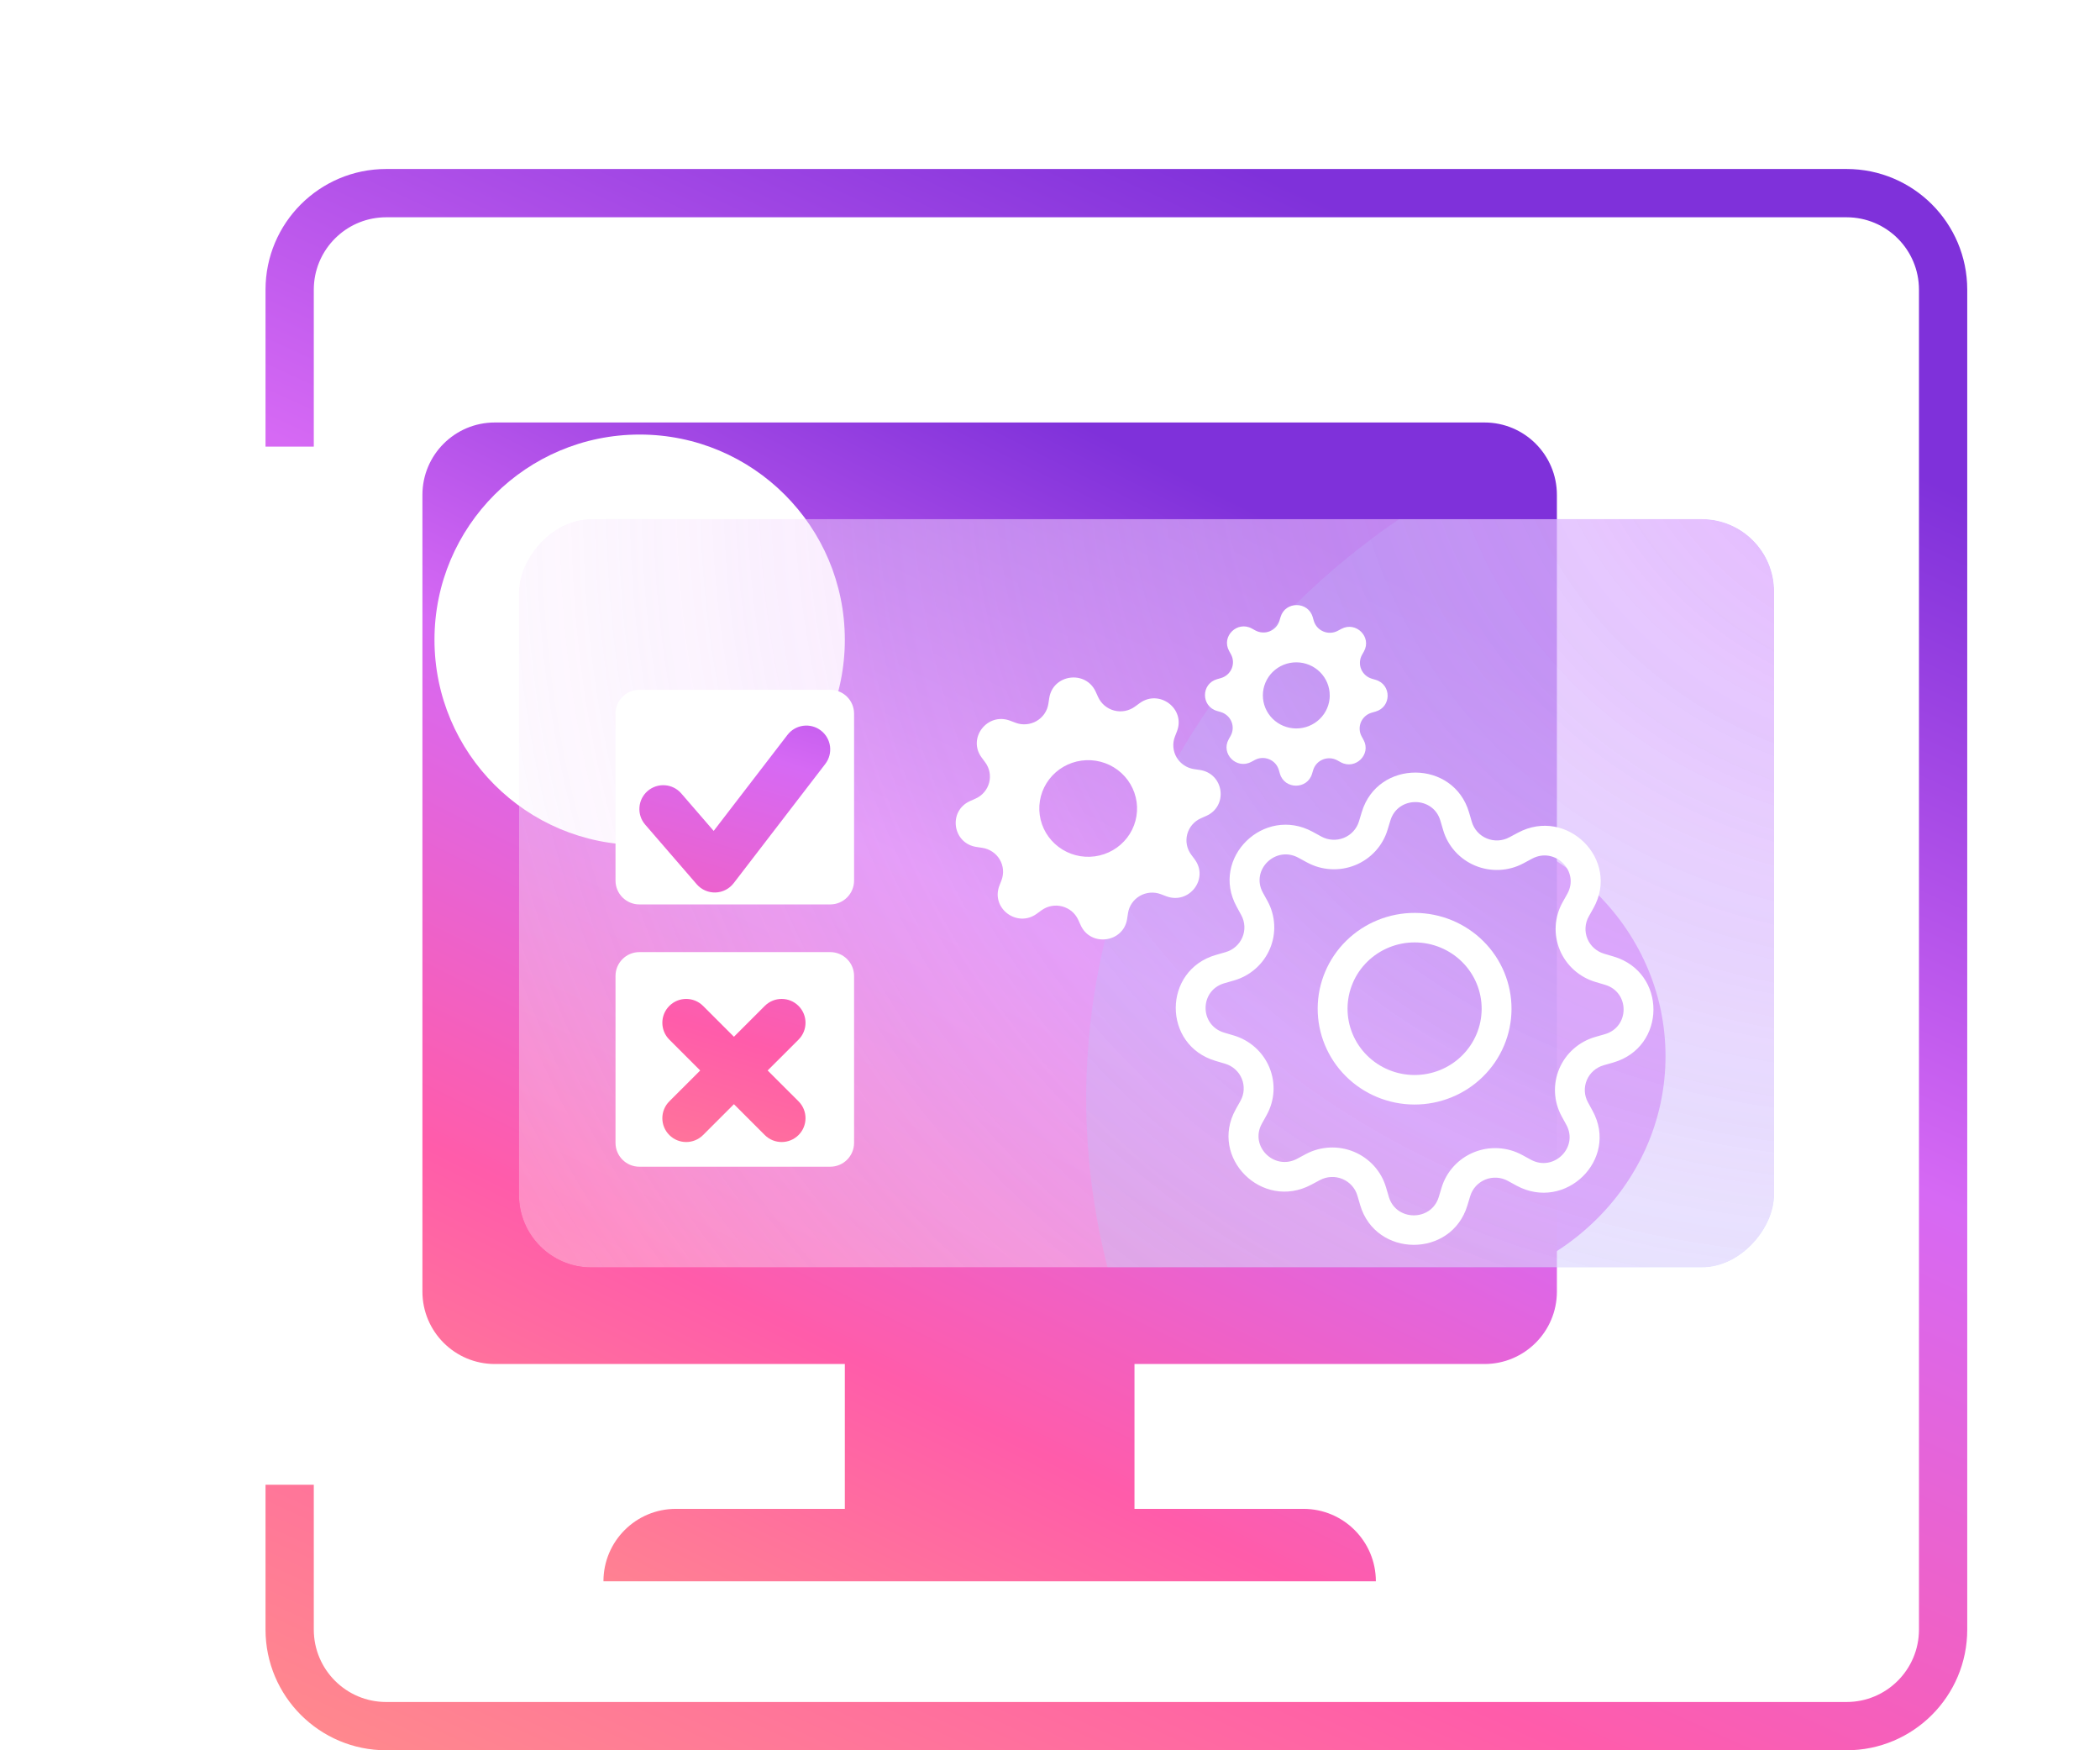 <svg width="174" height="145" viewBox="0 0 174 145" fill="none" xmlns="http://www.w3.org/2000/svg">
<g filter="url(#filter0_f_1102_8260)">
<ellipse cx="117.5" cy="87.5" rx="20.5" ry="19.5" fill="#D669F4"/>
</g>
<path d="M35 41C35 37.686 37.686 35 41 35H123C126.314 35 129 37.686 129 41V107C129 110.314 126.314 113 123 113H94V125H108C111.314 125 114 127.686 114 131H50C50 127.686 52.686 125 56 125H70V113H41C37.686 113 35 110.314 35 107V41Z" fill="url(#paint0_linear_1102_8260)"/>
<g filter="url(#filter1_f_1102_8260)">
<circle cx="53" cy="53" r="17" fill="white"/>
</g>
<g opacity="0.9">
<g clip-path="url(#clip0_1102_8260)">
<g opacity="0.3" filter="url(#filter2_f_1102_8260)">
<ellipse cx="152" cy="91" rx="62" ry="59" fill="#78C5FD"/>
</g>
<g filter="url(#filter3_b_1102_8260)">
<rect width="104" height="62" rx="6" transform="matrix(-1 1.74846e-07 1.74846e-07 1 147 43)" fill="url(#paint1_radial_1102_8260)" fill-opacity="0.95"/>
</g>
</g>
</g>
<path d="M32 18C28.893 18 26.338 20.361 26.031 23.387C26.011 23.588 26 23.793 26 24V37H22V24C22 18.477 26.477 14 32 14H153C158.523 14 163 18.477 163 24V135C163 140.523 158.523 145 153 145H32C26.477 145 22 140.523 22 135V123H26V135C26 138.314 28.686 141 32 141H153C156.314 141 159 138.314 159 135V24C159 20.686 156.314 18 153 18H32Z" fill="url(#paint2_linear_1102_8260)"/>
<g filter="url(#filter4_d_1102_8260)">
<path d="M51 55.994C51 54.903 51.885 54.019 52.977 54.019H68.789C69.881 54.019 70.766 54.903 70.766 55.994V69.822C70.766 70.913 69.881 71.798 68.789 71.798H52.977C51.885 71.798 51 70.913 51 69.822V55.994Z" fill="white"/>
<path d="M51 77.723C51 76.632 51.885 75.748 52.977 75.748H68.789C69.881 75.748 70.766 76.632 70.766 77.723V91.551C70.766 92.642 69.881 93.527 68.789 93.527H52.977C51.885 93.527 51 92.642 51 91.551V77.723Z" fill="white"/>
<path d="M55.459 80.205C56.23 79.434 57.482 79.434 58.254 80.205L60.811 82.761L63.368 80.205C64.14 79.434 65.392 79.434 66.164 80.205C66.936 80.977 66.936 82.227 66.164 82.999L63.606 85.555L66.164 88.11C66.936 88.882 66.936 90.133 66.164 90.904C65.392 91.675 64.14 91.675 63.368 90.904L60.811 88.348L58.254 90.904C57.482 91.675 56.23 91.676 55.459 90.904C54.687 90.133 54.687 88.882 55.459 88.111L58.016 85.555L55.459 82.999C54.687 82.227 54.687 80.977 55.459 80.205Z" fill="url(#paint3_linear_1102_8260)"/>
<path d="M68.381 60.16C69.046 59.295 68.883 58.055 68.017 57.39C67.151 56.726 65.91 56.889 65.246 57.754L59.133 65.708L56.449 62.604C55.736 61.779 54.487 61.688 53.661 62.401C52.836 63.114 52.744 64.362 53.458 65.187L57.727 70.126C58.116 70.575 58.686 70.826 59.28 70.809C59.874 70.792 60.429 70.508 60.791 70.037L68.381 60.16Z" fill="url(#paint4_linear_1102_8260)"/>
<path d="M109.179 80.405C109.175 81.447 109.378 82.48 109.778 83.445C110.177 84.41 110.765 85.287 111.508 86.027C112.25 86.767 113.133 87.356 114.106 87.759C115.078 88.162 116.122 88.371 117.176 88.376C118.231 88.38 119.276 88.179 120.252 87.784C121.228 87.389 122.116 86.808 122.864 86.074C123.613 85.34 124.208 84.468 124.616 83.506C125.024 82.545 125.236 81.513 125.24 80.471C125.249 78.366 124.412 76.343 122.912 74.848C121.412 73.353 119.373 72.509 117.243 72.5C115.114 72.491 113.067 73.319 111.555 74.801C110.043 76.284 109.188 78.299 109.179 80.405ZM117.187 85.93C115.713 85.924 114.302 85.34 113.264 84.305C112.227 83.271 111.647 81.871 111.653 80.415C111.66 78.958 112.251 77.564 113.297 76.538C114.344 75.512 115.759 74.939 117.233 74.945C118.707 74.951 120.117 75.536 121.155 76.57C122.193 77.605 122.772 79.004 122.766 80.461C122.76 81.917 122.169 83.312 121.122 84.338C120.076 85.364 118.66 85.936 117.187 85.93Z" fill="white"/>
<path d="M100.759 75.978C96.326 77.248 96.299 83.455 100.722 84.762L101.511 84.995C101.819 85.086 102.103 85.245 102.342 85.459C102.581 85.672 102.768 85.936 102.89 86.231C103.012 86.526 103.066 86.844 103.048 87.162C103.03 87.48 102.939 87.79 102.784 88.069L102.385 88.782C100.162 92.783 104.581 97.186 108.645 95.019L109.369 94.633C109.653 94.482 109.967 94.395 110.289 94.38C110.611 94.364 110.932 94.42 111.229 94.543C111.527 94.666 111.792 94.854 112.007 95.092C112.221 95.329 112.379 95.612 112.469 95.918L112.698 96.699C113.983 101.081 120.262 101.107 121.584 96.735L121.82 95.956C121.912 95.651 122.073 95.37 122.289 95.134C122.506 94.898 122.773 94.713 123.071 94.592C123.369 94.472 123.691 94.418 124.013 94.436C124.334 94.455 124.648 94.544 124.93 94.697L125.651 95.092C129.699 97.29 134.156 92.923 131.961 88.904L131.571 88.188C131.418 87.908 131.33 87.597 131.314 87.279C131.299 86.961 131.355 86.643 131.48 86.349C131.604 86.055 131.794 85.793 132.034 85.581C132.275 85.369 132.561 85.213 132.87 85.124L133.66 84.898C138.094 83.627 138.12 77.421 133.697 76.114L132.909 75.881C132.6 75.789 132.316 75.631 132.077 75.417C131.839 75.203 131.651 74.939 131.529 74.644C131.407 74.349 131.353 74.031 131.372 73.713C131.39 73.395 131.48 73.085 131.636 72.806L132.034 72.094C134.261 68.093 129.838 63.687 125.774 65.856L125.05 66.242C124.767 66.394 124.452 66.48 124.131 66.496C123.809 66.511 123.487 66.455 123.19 66.332C122.893 66.209 122.627 66.022 122.413 65.784C122.199 65.546 122.041 65.264 121.951 64.958L121.722 64.177C120.436 59.794 114.158 59.768 112.835 64.14L112.6 64.919C112.507 65.225 112.347 65.505 112.13 65.741C111.914 65.977 111.647 66.163 111.349 66.283C111.05 66.404 110.729 66.457 110.407 66.439C110.085 66.421 109.772 66.332 109.489 66.178L108.769 65.784C104.721 63.583 100.266 67.955 102.459 71.972L102.849 72.688C103.002 72.968 103.089 73.278 103.105 73.597C103.121 73.915 103.064 74.233 102.94 74.526C102.815 74.82 102.626 75.082 102.385 75.294C102.145 75.506 101.859 75.662 101.55 75.751L100.759 75.978ZM101.432 82.419C99.369 81.809 99.381 78.919 101.45 78.326L102.24 78.099C102.904 77.909 103.516 77.574 104.032 77.119C104.548 76.664 104.955 76.101 105.222 75.47C105.489 74.84 105.61 74.158 105.576 73.476C105.542 72.793 105.354 72.127 105.026 71.525L104.633 70.812C103.614 68.939 105.689 66.903 107.577 67.929L108.298 68.32C108.904 68.65 109.576 68.841 110.266 68.879C110.956 68.918 111.647 68.804 112.286 68.545C112.926 68.286 113.499 67.889 113.963 67.382C114.427 66.876 114.771 66.273 114.969 65.619L115.205 64.842C115.822 62.803 118.746 62.815 119.346 64.859L119.576 65.64C119.768 66.297 120.107 66.902 120.567 67.412C121.028 67.922 121.597 68.324 122.235 68.588C122.873 68.852 123.562 68.972 124.253 68.938C124.944 68.905 125.618 68.719 126.226 68.394L126.948 68.006C128.842 66.999 130.902 69.049 129.865 70.916L129.468 71.626C129.135 72.225 128.941 72.89 128.902 73.572C128.862 74.255 128.978 74.938 129.24 75.57C129.502 76.203 129.904 76.769 130.417 77.228C130.929 77.687 131.539 78.027 132.201 78.223L132.987 78.456C135.05 79.066 135.038 81.957 132.97 82.55L132.18 82.776C131.516 82.967 130.904 83.302 130.388 83.757C129.872 84.211 129.466 84.774 129.199 85.404C128.932 86.034 128.811 86.716 128.844 87.398C128.878 88.08 129.066 88.747 129.394 89.348L129.786 90.064C130.805 91.936 128.731 93.972 126.843 92.947L126.124 92.555C125.518 92.225 124.846 92.033 124.155 91.994C123.464 91.954 122.774 92.068 122.133 92.327C121.493 92.586 120.92 92.983 120.455 93.49C119.99 93.996 119.646 94.599 119.448 95.254L119.212 96.034C118.595 98.073 115.671 98.061 115.071 96.016L114.842 95.235C114.649 94.58 114.31 93.975 113.85 93.465C113.39 92.956 112.821 92.554 112.184 92.29C111.547 92.026 110.858 91.906 110.168 91.939C109.478 91.972 108.804 92.157 108.196 92.481L107.472 92.87C105.577 93.876 103.518 91.826 104.555 89.96L104.951 89.247C105.284 88.648 105.477 87.984 105.517 87.302C105.556 86.62 105.441 85.938 105.179 85.305C104.917 84.673 104.516 84.107 104.004 83.648C103.492 83.189 102.883 82.849 102.221 82.653L101.432 82.419Z" fill="white"/>
<path d="M80.381 63.233C78.541 64.051 78.912 66.737 80.907 67.037L81.392 67.11C81.69 67.155 81.975 67.265 82.225 67.433C82.475 67.6 82.684 67.821 82.836 68.079C82.988 68.337 83.08 68.625 83.105 68.923C83.13 69.22 83.087 69.52 82.98 69.799L82.805 70.25C82.09 72.116 84.274 73.756 85.899 72.573L86.293 72.286C87.333 71.531 88.811 71.914 89.34 73.077L89.541 73.519C90.368 75.338 93.086 74.971 93.39 72.999L93.463 72.52C93.508 72.225 93.62 71.944 93.79 71.696C93.959 71.449 94.183 71.243 94.443 71.092C94.704 70.942 94.996 70.851 95.297 70.826C95.598 70.802 95.901 70.844 96.183 70.95L96.64 71.123C98.528 71.83 100.187 69.671 98.989 68.065L98.7 67.675C98.52 67.434 98.398 67.157 98.341 66.864C98.284 66.571 98.295 66.269 98.372 65.98C98.448 65.691 98.59 65.423 98.785 65.195C98.98 64.967 99.224 64.786 99.5 64.663L99.947 64.465C101.787 63.647 101.416 60.96 99.421 60.66L98.936 60.588C98.638 60.543 98.353 60.433 98.103 60.265C97.853 60.097 97.644 59.877 97.492 59.619C97.34 59.361 97.248 59.072 97.223 58.775C97.198 58.477 97.24 58.178 97.348 57.899L97.523 57.448C98.238 55.581 96.054 53.941 94.429 55.125L94.034 55.412C93.791 55.589 93.511 55.71 93.214 55.766C92.918 55.822 92.612 55.812 92.32 55.736C92.028 55.66 91.757 55.52 91.526 55.327C91.296 55.134 91.112 54.893 90.988 54.62L90.787 54.179C89.959 52.359 87.242 52.727 86.938 54.699L86.865 55.178C86.82 55.473 86.708 55.754 86.538 56.001C86.369 56.248 86.145 56.455 85.885 56.605C85.624 56.756 85.332 56.847 85.031 56.871C84.73 56.896 84.427 56.854 84.145 56.748L83.688 56.575C81.8 55.867 80.141 58.027 81.339 59.633L81.628 60.023C81.808 60.263 81.93 60.54 81.987 60.834C82.043 61.127 82.033 61.429 81.956 61.718C81.879 62.007 81.738 62.275 81.543 62.502C81.348 62.73 81.104 62.912 80.828 63.034L80.381 63.233ZM94.177 63.307C94.323 64.359 94.04 65.425 93.39 66.271C92.74 67.116 91.777 67.672 90.713 67.816C89.648 67.96 88.57 67.68 87.714 67.037C86.858 66.395 86.296 65.443 86.15 64.391C86.005 63.339 86.288 62.273 86.938 61.428C87.587 60.583 88.55 60.027 89.614 59.883C90.678 59.739 91.757 60.019 92.612 60.661C93.467 61.303 94.029 62.255 94.175 63.307L94.177 63.307Z" fill="white"/>
<path d="M100.84 53.139C99.514 53.52 99.506 55.375 100.829 55.767L101.15 55.861C101.348 55.92 101.53 56.022 101.683 56.159C101.836 56.296 101.956 56.465 102.035 56.654C102.113 56.843 102.148 57.047 102.136 57.252C102.124 57.455 102.066 57.654 101.966 57.833L101.804 58.122C101.139 59.319 102.461 60.637 103.676 59.988L103.971 59.831C104.748 59.417 105.712 59.817 105.959 60.655L106.052 60.973C106.437 62.284 108.314 62.291 108.71 60.984L108.806 60.666C108.865 60.471 108.968 60.291 109.106 60.139C109.245 59.988 109.417 59.869 109.608 59.792C109.799 59.714 110.006 59.68 110.212 59.692C110.418 59.704 110.619 59.761 110.8 59.859L111.093 60.02C112.304 60.677 113.636 59.371 112.98 58.169L112.822 57.878C112.723 57.698 112.667 57.499 112.657 57.295C112.647 57.091 112.683 56.887 112.763 56.699C112.843 56.51 112.965 56.342 113.119 56.206C113.273 56.07 113.456 55.97 113.655 55.913L113.977 55.821C115.303 55.44 115.31 53.585 113.988 53.194L113.667 53.099C113.469 53.04 113.286 52.939 113.133 52.801C112.98 52.664 112.86 52.495 112.782 52.306C112.703 52.117 112.669 51.913 112.681 51.709C112.693 51.505 112.75 51.306 112.85 51.127L113.012 50.838C113.677 49.641 112.356 48.324 111.14 48.972L110.846 49.129C110.664 49.226 110.462 49.282 110.256 49.292C110.049 49.302 109.843 49.266 109.653 49.187C109.462 49.108 109.292 48.988 109.154 48.835C109.017 48.683 108.915 48.502 108.858 48.306L108.765 47.987C108.38 46.677 106.503 46.669 106.107 47.976L106.011 48.294C105.952 48.489 105.849 48.67 105.71 48.821C105.571 48.972 105.4 49.091 105.209 49.169C105.017 49.246 104.811 49.28 104.605 49.268C104.398 49.257 104.197 49.199 104.016 49.101L103.724 48.941C102.513 48.283 101.18 49.59 101.836 50.791L101.995 51.082C102.093 51.262 102.149 51.461 102.159 51.665C102.169 51.869 102.133 52.073 102.053 52.262C101.973 52.45 101.852 52.618 101.698 52.754C101.543 52.89 101.36 52.99 101.162 53.047L100.84 53.139ZM110.18 54.492C110.177 55.218 109.882 55.914 109.36 56.425C108.838 56.937 108.132 57.223 107.397 57.22C106.662 57.217 105.958 56.925 105.44 56.409C104.923 55.893 104.634 55.195 104.637 54.469C104.64 53.742 104.935 53.047 105.456 52.535C105.978 52.024 106.684 51.738 107.419 51.742C108.154 51.745 108.857 52.036 109.375 52.552C109.892 53.067 110.181 53.765 110.178 54.492L110.18 54.492Z" fill="white"/>
</g>
<defs>
<filter id="filter0_f_1102_8260" x="61" y="32" width="113" height="111" filterUnits="userSpaceOnUse" color-interpolation-filters="sRGB">
<feFlood flood-opacity="0" result="BackgroundImageFix"/>
<feBlend mode="normal" in="SourceGraphic" in2="BackgroundImageFix" result="shape"/>
<feGaussianBlur stdDeviation="18" result="effect1_foregroundBlur_1102_8260"/>
</filter>
<filter id="filter1_f_1102_8260" x="0" y="0" width="106" height="106" filterUnits="userSpaceOnUse" color-interpolation-filters="sRGB">
<feFlood flood-opacity="0" result="BackgroundImageFix"/>
<feBlend mode="normal" in="SourceGraphic" in2="BackgroundImageFix" result="shape"/>
<feGaussianBlur stdDeviation="18" result="effect1_foregroundBlur_1102_8260"/>
</filter>
<filter id="filter2_f_1102_8260" x="54" y="-4" width="196" height="190" filterUnits="userSpaceOnUse" color-interpolation-filters="sRGB">
<feFlood flood-opacity="0" result="BackgroundImageFix"/>
<feBlend mode="normal" in="SourceGraphic" in2="BackgroundImageFix" result="shape"/>
<feGaussianBlur stdDeviation="18" result="effect1_foregroundBlur_1102_8260"/>
</filter>
<filter id="filter3_b_1102_8260" x="37" y="37" width="116" height="74" filterUnits="userSpaceOnUse" color-interpolation-filters="sRGB">
<feFlood flood-opacity="0" result="BackgroundImageFix"/>
<feGaussianBlur in="BackgroundImageFix" stdDeviation="3"/>
<feComposite in2="SourceAlpha" operator="in" result="effect1_backgroundBlur_1102_8260"/>
<feBlend mode="normal" in="SourceGraphic" in2="effect1_backgroundBlur_1102_8260" result="shape"/>
</filter>
<filter id="filter4_d_1102_8260" x="47.873" y="47" width="92.255" height="59.255" filterUnits="userSpaceOnUse" color-interpolation-filters="sRGB">
<feFlood flood-opacity="0" result="BackgroundImageFix"/>
<feColorMatrix in="SourceAlpha" type="matrix" values="0 0 0 0 0 0 0 0 0 0 0 0 0 0 0 0 0 0 127 0" result="hardAlpha"/>
<feOffset dy="3.128"/>
<feGaussianBlur stdDeviation="1.564"/>
<feComposite in2="hardAlpha" operator="out"/>
<feColorMatrix type="matrix" values="0 0 0 0 0 0 0 0 0 0 0 0 0 0 0 0 0 0 0.25 0"/>
<feBlend mode="normal" in2="BackgroundImageFix" result="effect1_dropShadow_1102_8260"/>
<feBlend mode="normal" in="SourceGraphic" in2="effect1_dropShadow_1102_8260" result="shape"/>
</filter>
<linearGradient id="paint0_linear_1102_8260" x1="124.08" y1="52.437" x2="70.674" y2="158.685" gradientUnits="userSpaceOnUse">
<stop stop-color="#7F31DA"/>
<stop offset="0.326" stop-color="#D669F4"/>
<stop offset="0.654" stop-color="#FF5CAA"/>
<stop offset="1" stop-color="#FF9883"/>
</linearGradient>
<radialGradient id="paint1_radial_1102_8260" cx="0" cy="0" r="1" gradientUnits="userSpaceOnUse" gradientTransform="translate(-27.2 -25.464) rotate(35.79) scale(164.702 133.175)">
<stop stop-color="#DC90FF"/>
<stop offset="1" stop-color="#FFFDFD" stop-opacity="0.33"/>
</radialGradient>
<linearGradient id="paint2_linear_1102_8260" x1="155.621" y1="37.794" x2="86.933" y2="188.002" gradientUnits="userSpaceOnUse">
<stop stop-color="#7F31DA"/>
<stop offset="0.326" stop-color="#D669F4"/>
<stop offset="0.654" stop-color="#FF5CAA"/>
<stop offset="1" stop-color="#FF9883"/>
</linearGradient>
<linearGradient id="paint3_linear_1102_8260" x1="132.499" y1="56.627" x2="112.089" y2="123.914" gradientUnits="userSpaceOnUse">
<stop stop-color="#7F31DA"/>
<stop offset="0.326" stop-color="#D669F4"/>
<stop offset="0.654" stop-color="#FF5CAA"/>
<stop offset="1" stop-color="#FF9883"/>
</linearGradient>
<linearGradient id="paint4_linear_1102_8260" x1="132.499" y1="56.627" x2="112.089" y2="123.914" gradientUnits="userSpaceOnUse">
<stop stop-color="#7F31DA"/>
<stop offset="0.326" stop-color="#D669F4"/>
<stop offset="0.654" stop-color="#FF5CAA"/>
<stop offset="1" stop-color="#FF9883"/>
</linearGradient>
<clipPath id="clip0_1102_8260">
<rect width="104" height="62" rx="6" transform="matrix(1 -8.74228e-08 -8.74228e-08 -1 43 105)" fill="white"/>
</clipPath>
</defs>
</svg>
